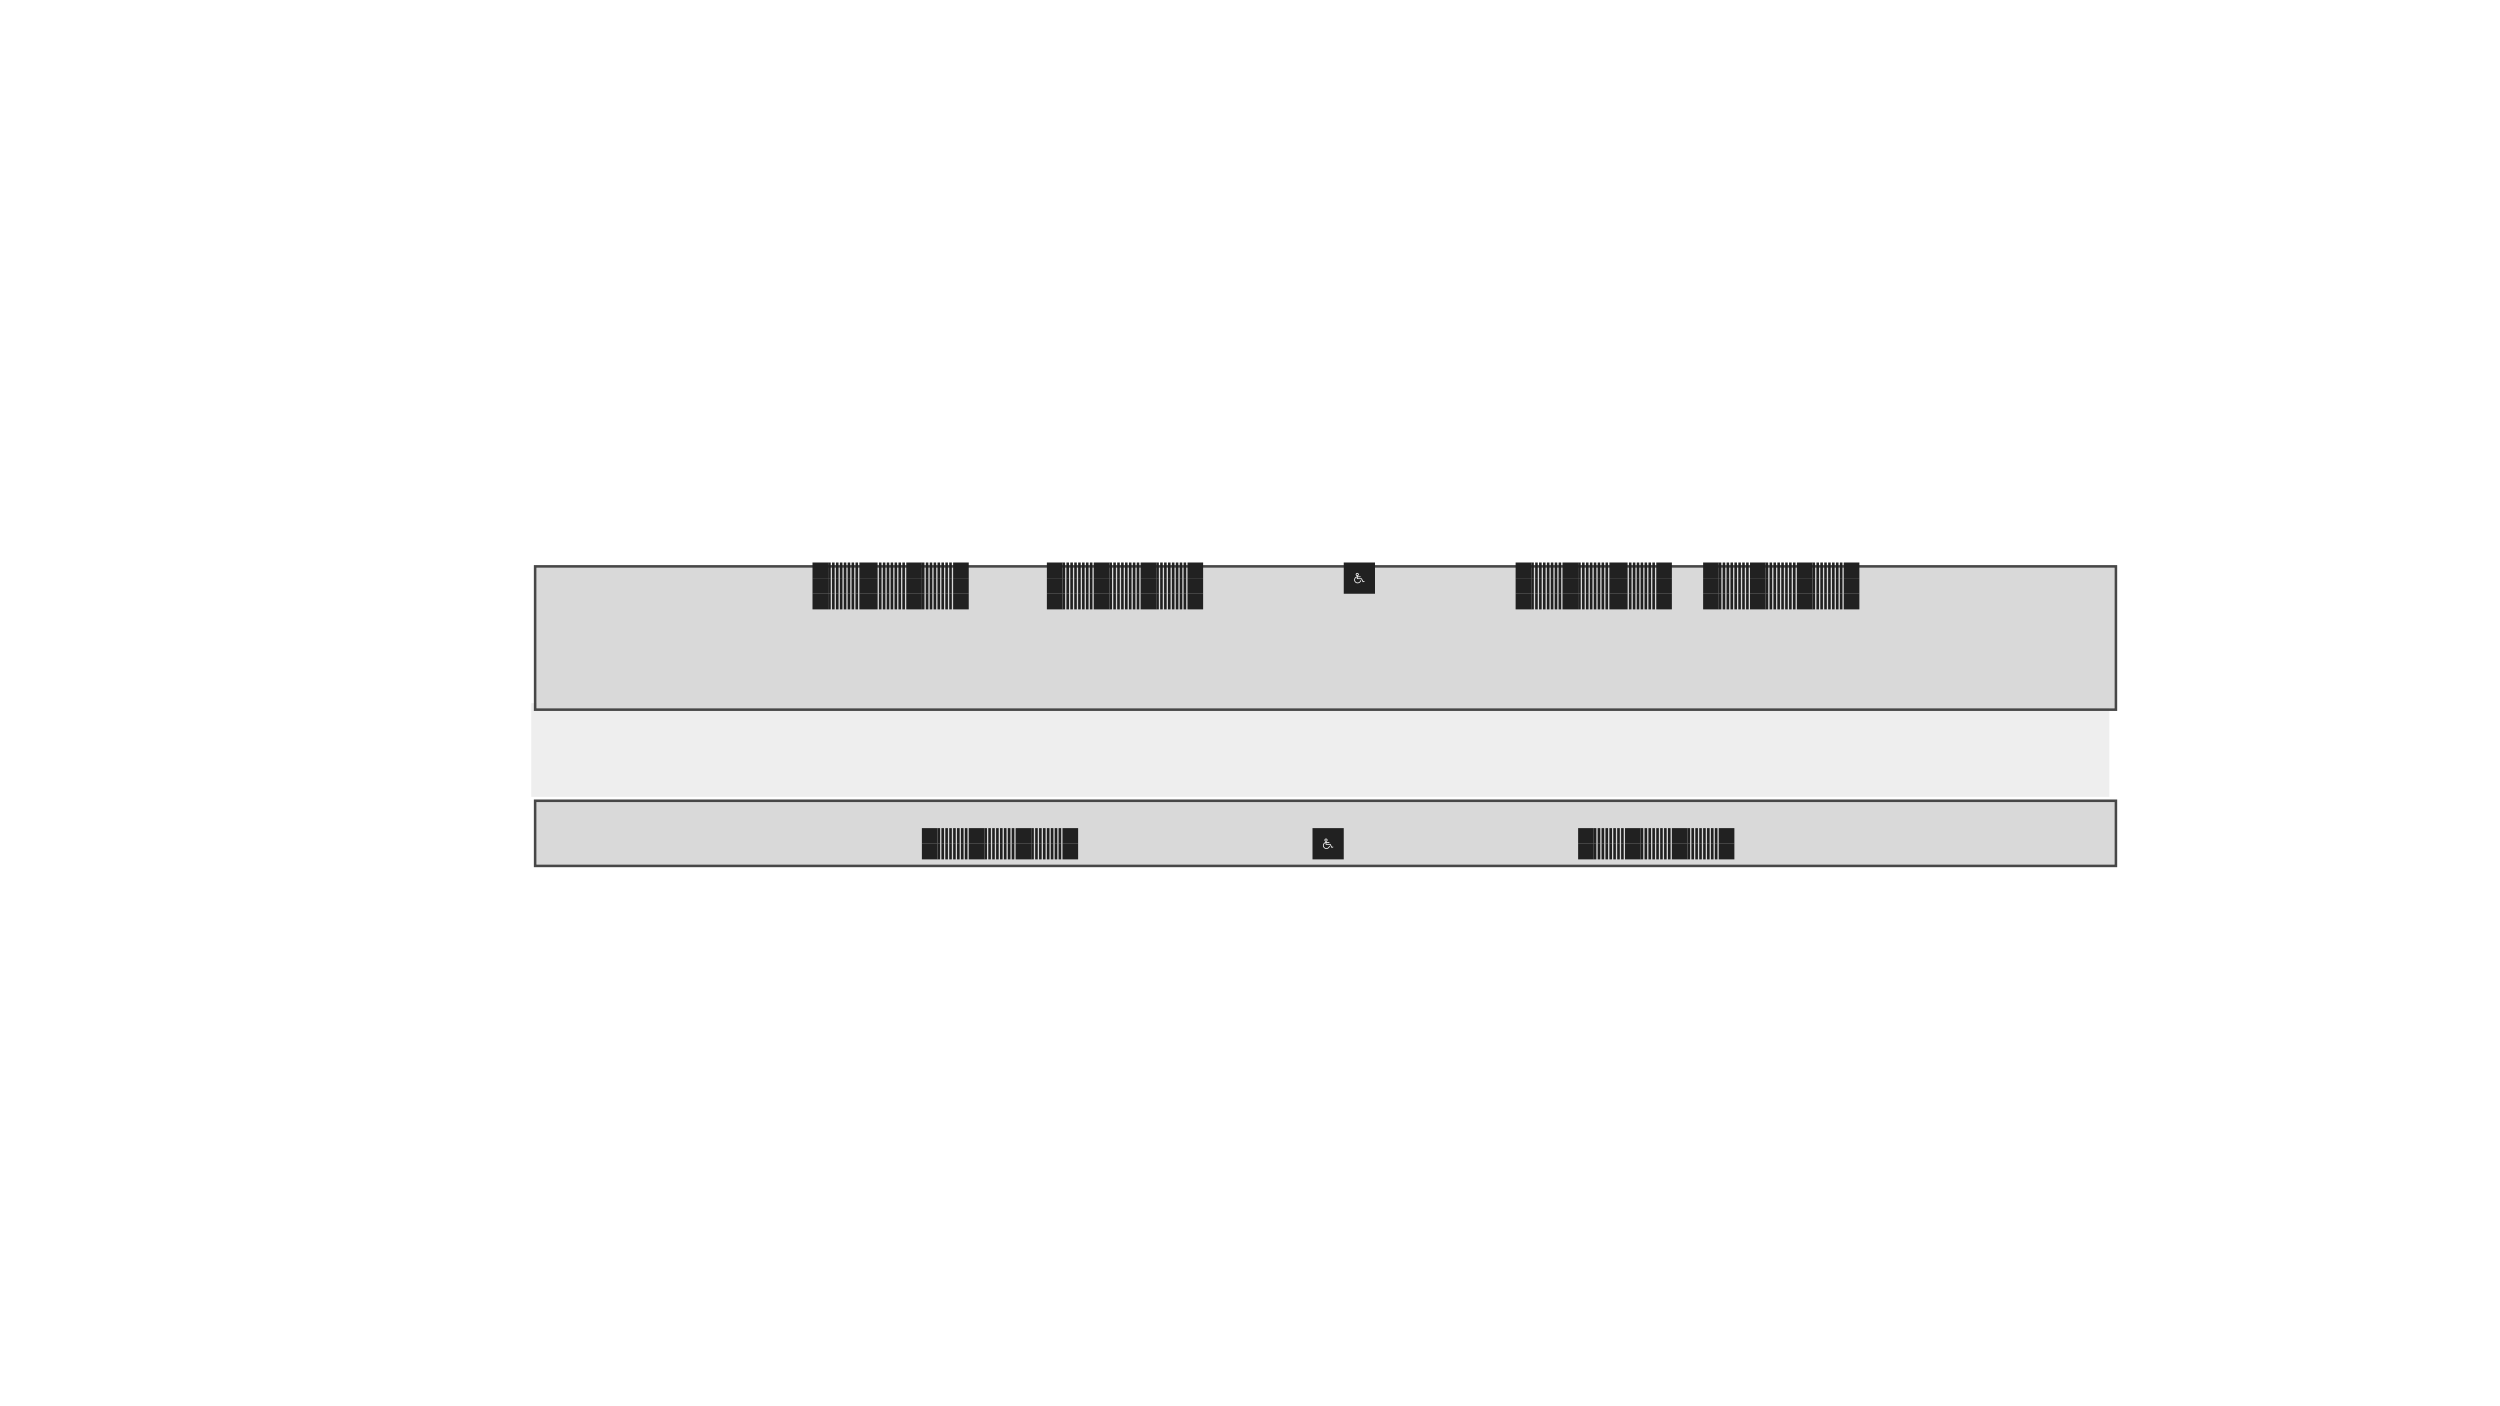 <svg width="3840" height="2160" viewBox="0 0 3840 2160" fill="none" xmlns="http://www.w3.org/2000/svg">
<rect x="816" y="1080" width="2424" height="144" fill="#EEEEEE"/>
<g filter="url(#filter0_d_1119_116248)">
<rect x="816" y="1224" width="2424" height="96" fill="#D9D9D9"/>
<rect x="814" y="1222" width="2428" height="100" stroke="#474747" stroke-width="4"/>
</g>
<g filter="url(#filter1_d_1119_116248)">
<rect x="816" y="864" width="2424" height="216" fill="#D9D9D9"/>
<rect x="814" y="862" width="2428" height="220" stroke="#474747" stroke-width="4"/>
</g>
<rect width="48" height="48" transform="translate(2064 864)" fill="#212121"/>
<path d="M2095.97 892.849C2095.95 892.776 2095.91 892.707 2095.86 892.648C2095.8 892.59 2095.74 892.542 2095.67 892.507C2095.6 892.472 2095.53 892.451 2095.45 892.446C2095.37 892.44 2095.29 892.45 2095.22 892.475L2093.93 892.905L2091.79 888.623C2091.74 888.525 2091.66 888.442 2091.57 888.384C2091.48 888.326 2091.37 888.296 2091.26 888.296H2085.33V886.518H2089.48C2089.64 886.518 2089.79 886.455 2089.9 886.344C2090.01 886.233 2090.07 886.082 2090.07 885.925C2090.07 885.768 2090.01 885.617 2089.9 885.506C2089.79 885.395 2089.64 885.333 2089.48 885.333H2085.33V884.666C2085.89 884.522 2086.38 884.179 2086.7 883.701C2087.02 883.223 2087.16 882.644 2087.09 882.072C2087.02 881.499 2086.74 880.973 2086.31 880.592C2085.87 880.21 2085.32 880 2084.74 880C2084.16 880 2083.6 880.21 2083.17 880.592C2082.74 880.973 2082.46 881.499 2082.39 882.072C2082.31 882.644 2082.45 883.223 2082.78 883.701C2083.1 884.179 2083.59 884.522 2084.15 884.666V885.467C2082.87 885.759 2081.74 886.511 2080.98 887.58C2080.23 888.649 2079.89 889.96 2080.03 891.263C2080.18 892.565 2080.8 893.768 2081.78 894.642C2082.76 895.516 2084.02 895.999 2085.33 896C2087.81 896 2090.05 894.318 2090.65 892C2090.67 891.924 2090.67 891.846 2090.66 891.769C2090.65 891.692 2090.62 891.617 2090.58 891.55C2090.54 891.483 2090.49 891.425 2090.43 891.378C2090.37 891.331 2090.3 891.297 2090.22 891.277C2090.15 891.258 2090.07 891.254 2089.99 891.264C2089.91 891.275 2089.84 891.301 2089.77 891.341C2089.7 891.38 2089.65 891.433 2089.6 891.495C2089.55 891.557 2089.52 891.628 2089.5 891.703C2089.04 893.481 2087.25 894.815 2085.33 894.815C2084.33 894.814 2083.37 894.456 2082.62 893.804C2081.86 893.152 2081.37 892.251 2081.23 891.265C2081.08 890.279 2081.3 889.275 2081.83 888.435C2082.37 887.595 2083.19 886.976 2084.15 886.691V888.888C2084.15 889.046 2084.21 889.196 2084.32 889.307C2084.43 889.419 2084.58 889.481 2084.74 889.481H2090.89L2093.1 893.895C2093.16 894.022 2093.27 894.122 2093.4 894.177C2093.53 894.231 2093.68 894.236 2093.82 894.191L2095.59 893.598C2095.74 893.549 2095.87 893.442 2095.94 893.301C2096.01 893.161 2096.02 892.998 2095.97 892.849ZM2083.55 882.369C2083.55 882.135 2083.62 881.906 2083.75 881.711C2083.88 881.516 2084.07 881.364 2084.28 881.274C2084.5 881.185 2084.74 881.161 2084.97 881.207C2085.2 881.253 2085.41 881.365 2085.58 881.531C2085.74 881.697 2085.86 881.908 2085.9 882.138C2085.95 882.368 2085.92 882.606 2085.83 882.823C2085.74 883.04 2085.59 883.225 2085.4 883.355C2085.2 883.485 2084.97 883.555 2084.74 883.555C2084.42 883.555 2084.12 883.43 2083.9 883.207C2083.68 882.985 2083.55 882.684 2083.55 882.369Z" fill="white"/>
<rect width="48" height="48" transform="translate(2016 1272)" fill="#212121"/>
<path d="M2047.97 1300.85C2047.95 1300.78 2047.91 1300.71 2047.86 1300.65C2047.8 1300.59 2047.74 1300.54 2047.67 1300.51C2047.6 1300.47 2047.53 1300.45 2047.45 1300.45C2047.37 1300.44 2047.29 1300.45 2047.22 1300.47L2045.93 1300.9L2043.79 1296.62C2043.74 1296.52 2043.66 1296.44 2043.57 1296.38C2043.48 1296.33 2043.37 1296.3 2043.26 1296.3H2037.33V1294.52H2041.48C2041.64 1294.52 2041.79 1294.46 2041.9 1294.34C2042.01 1294.23 2042.07 1294.08 2042.07 1293.93C2042.07 1293.77 2042.01 1293.62 2041.9 1293.51C2041.79 1293.39 2041.64 1293.33 2041.48 1293.33H2037.33V1292.67C2037.89 1292.52 2038.38 1292.18 2038.7 1291.7C2039.02 1291.22 2039.16 1290.64 2039.09 1290.07C2039.02 1289.5 2038.74 1288.97 2038.31 1288.59C2037.87 1288.21 2037.32 1288 2036.74 1288C2036.16 1288 2035.6 1288.21 2035.17 1288.59C2034.74 1288.97 2034.46 1289.5 2034.39 1290.07C2034.31 1290.64 2034.45 1291.22 2034.78 1291.7C2035.1 1292.18 2035.59 1292.52 2036.15 1292.67V1293.47C2034.87 1293.76 2033.74 1294.51 2032.98 1295.58C2032.23 1296.65 2031.89 1297.96 2032.03 1299.26C2032.18 1300.57 2032.8 1301.77 2033.78 1302.64C2034.76 1303.52 2036.02 1304 2037.33 1304C2039.81 1304 2042.05 1302.32 2042.65 1300C2042.67 1299.92 2042.67 1299.85 2042.66 1299.77C2042.65 1299.69 2042.62 1299.62 2042.58 1299.55C2042.54 1299.48 2042.49 1299.42 2042.43 1299.38C2042.37 1299.33 2042.3 1299.3 2042.22 1299.28C2042.15 1299.26 2042.07 1299.25 2041.99 1299.26C2041.91 1299.28 2041.84 1299.3 2041.77 1299.34C2041.7 1299.38 2041.65 1299.43 2041.6 1299.49C2041.55 1299.56 2041.52 1299.63 2041.5 1299.7C2041.04 1301.48 2039.25 1302.81 2037.33 1302.81C2036.33 1302.81 2035.37 1302.46 2034.62 1301.8C2033.86 1301.15 2033.37 1300.25 2033.23 1299.27C2033.08 1298.28 2033.3 1297.27 2033.83 1296.43C2034.37 1295.6 2035.19 1294.98 2036.15 1294.69V1296.89C2036.15 1297.05 2036.21 1297.2 2036.32 1297.31C2036.43 1297.42 2036.58 1297.48 2036.74 1297.48H2042.89L2045.1 1301.89C2045.16 1302.02 2045.27 1302.12 2045.4 1302.18C2045.53 1302.23 2045.68 1302.24 2045.82 1302.19L2047.59 1301.6C2047.74 1301.55 2047.87 1301.44 2047.94 1301.3C2048.01 1301.16 2048.02 1301 2047.97 1300.85ZM2035.55 1290.37C2035.55 1290.13 2035.62 1289.91 2035.75 1289.71C2035.88 1289.52 2036.07 1289.36 2036.28 1289.27C2036.5 1289.18 2036.74 1289.16 2036.97 1289.21C2037.2 1289.25 2037.41 1289.37 2037.58 1289.53C2037.74 1289.7 2037.86 1289.91 2037.9 1290.14C2037.95 1290.37 2037.92 1290.61 2037.83 1290.82C2037.74 1291.04 2037.59 1291.22 2037.4 1291.35C2037.2 1291.49 2036.97 1291.55 2036.74 1291.55C2036.42 1291.55 2036.12 1291.43 2035.9 1291.21C2035.68 1290.99 2035.55 1290.68 2035.55 1290.37Z" fill="white"/>
<rect width="24" height="4" transform="matrix(-3.0598e-07 1 1 3.0598e-07 1776 864)" fill="#212121"/>
<rect width="24" height="4" transform="matrix(-3.0598e-07 1 1 3.0598e-07 1782 864)" fill="#212121"/>
<rect width="24" height="4" transform="matrix(-3.0598e-07 1 1 3.0598e-07 1788 864)" fill="#212121"/>
<rect width="24" height="4" transform="matrix(-3.0598e-07 1 1 3.0598e-07 1794 864)" fill="#212121"/>
<rect width="24" height="4" transform="matrix(-3.0598e-07 1 1 3.0598e-07 1800 864)" fill="#212121"/>
<rect width="24" height="4" transform="matrix(-3.0598e-07 1 1 3.0598e-07 1806 864)" fill="#212121"/>
<rect width="24" height="4" transform="matrix(-3.0598e-07 1 1 3.0598e-07 1812 864)" fill="#212121"/>
<rect width="24" height="4" transform="matrix(-3.0598e-07 1 1 3.0598e-07 1818 864)" fill="#212121"/>
<rect x="1824" y="888" width="24" height="24" transform="rotate(-90 1824 888)" fill="#212121"/>
<rect width="24" height="4" transform="matrix(-3.0598e-07 1 1 3.0598e-07 1704 864)" fill="#212121"/>
<rect width="24" height="4" transform="matrix(-3.0598e-07 1 1 3.0598e-07 1710 864)" fill="#212121"/>
<rect width="24" height="4" transform="matrix(-3.0598e-07 1 1 3.0598e-07 1716 864)" fill="#212121"/>
<rect width="24" height="4" transform="matrix(-3.0598e-07 1 1 3.0598e-07 1722 864)" fill="#212121"/>
<rect width="24" height="4" transform="matrix(-3.0598e-07 1 1 3.0598e-07 1728 864)" fill="#212121"/>
<rect width="24" height="4" transform="matrix(-3.0598e-07 1 1 3.0598e-07 1734 864)" fill="#212121"/>
<rect width="24" height="4" transform="matrix(-3.0598e-07 1 1 3.0598e-07 1740 864)" fill="#212121"/>
<rect width="24" height="4" transform="matrix(-3.0598e-07 1 1 3.0598e-07 1746 864)" fill="#212121"/>
<rect x="1752" y="888" width="24" height="24" transform="rotate(-90 1752 888)" fill="#212121"/>
<rect width="24" height="4" transform="matrix(-3.0598e-07 1 1 3.0598e-07 1632 864)" fill="#212121"/>
<rect width="24" height="4" transform="matrix(-3.0598e-07 1 1 3.0598e-07 1638 864)" fill="#212121"/>
<rect width="24" height="4" transform="matrix(-3.0598e-07 1 1 3.0598e-07 1644 864)" fill="#212121"/>
<rect width="24" height="4" transform="matrix(-3.0598e-07 1 1 3.0598e-07 1650 864)" fill="#212121"/>
<rect width="24" height="4" transform="matrix(-3.0598e-07 1 1 3.0598e-07 1656 864)" fill="#212121"/>
<rect width="24" height="4" transform="matrix(-3.0598e-07 1 1 3.0598e-07 1662 864)" fill="#212121"/>
<rect width="24" height="4" transform="matrix(-3.0598e-07 1 1 3.0598e-07 1668 864)" fill="#212121"/>
<rect width="24" height="4" transform="matrix(-3.0598e-07 1 1 3.0598e-07 1674 864)" fill="#212121"/>
<rect x="1680" y="888" width="24" height="24" transform="rotate(-90 1680 888)" fill="#212121"/>
<rect x="1632" y="888" width="24" height="24" transform="rotate(-180 1632 888)" fill="#212121"/>
<rect width="24" height="4" transform="matrix(-3.0598e-07 1 1 3.0598e-07 1416 864)" fill="#212121"/>
<rect width="24" height="4" transform="matrix(-3.0598e-07 1 1 3.0598e-07 1422 864)" fill="#212121"/>
<rect width="24" height="4" transform="matrix(-3.0598e-07 1 1 3.0598e-07 1428 864)" fill="#212121"/>
<rect width="24" height="4" transform="matrix(-3.0598e-07 1 1 3.0598e-07 1434 864)" fill="#212121"/>
<rect width="24" height="4" transform="matrix(-3.0598e-07 1 1 3.0598e-07 1440 864)" fill="#212121"/>
<rect width="24" height="4" transform="matrix(-3.0598e-07 1 1 3.0598e-07 1446 864)" fill="#212121"/>
<rect width="24" height="4" transform="matrix(-3.0598e-07 1 1 3.0598e-07 1452 864)" fill="#212121"/>
<rect width="24" height="4" transform="matrix(-3.0598e-07 1 1 3.0598e-07 1458 864)" fill="#212121"/>
<rect x="1464" y="888" width="24" height="24" transform="rotate(-90 1464 888)" fill="#212121"/>
<rect width="24" height="4" transform="matrix(-3.0598e-07 1 1 3.0598e-07 1344 864)" fill="#212121"/>
<rect width="24" height="4" transform="matrix(-3.0598e-07 1 1 3.0598e-07 1350 864)" fill="#212121"/>
<rect width="24" height="4" transform="matrix(-3.0598e-07 1 1 3.0598e-07 1356 864)" fill="#212121"/>
<rect width="24" height="4" transform="matrix(-3.0598e-07 1 1 3.0598e-07 1362 864)" fill="#212121"/>
<rect width="24" height="4" transform="matrix(-3.0598e-07 1 1 3.0598e-07 1368 864)" fill="#212121"/>
<rect width="24" height="4" transform="matrix(-3.0598e-07 1 1 3.0598e-07 1374 864)" fill="#212121"/>
<rect width="24" height="4" transform="matrix(-3.0598e-07 1 1 3.0598e-07 1380 864)" fill="#212121"/>
<rect width="24" height="4" transform="matrix(-3.0598e-07 1 1 3.0598e-07 1386 864)" fill="#212121"/>
<rect x="1392" y="888" width="24" height="24" transform="rotate(-90 1392 888)" fill="#212121"/>
<rect width="24" height="4" transform="matrix(-3.0598e-07 1 1 3.0598e-07 1272 864)" fill="#212121"/>
<rect width="24" height="4" transform="matrix(-3.0598e-07 1 1 3.0598e-07 1278 864)" fill="#212121"/>
<rect width="24" height="4" transform="matrix(-3.0598e-07 1 1 3.0598e-07 1284 864)" fill="#212121"/>
<rect width="24" height="4" transform="matrix(-3.0598e-07 1 1 3.0598e-07 1290 864)" fill="#212121"/>
<rect width="24" height="4" transform="matrix(-3.0598e-07 1 1 3.0598e-07 1296 864)" fill="#212121"/>
<rect width="24" height="4" transform="matrix(-3.0598e-07 1 1 3.0598e-07 1302 864)" fill="#212121"/>
<rect width="24" height="4" transform="matrix(-3.0598e-07 1 1 3.0598e-07 1308 864)" fill="#212121"/>
<rect width="24" height="4" transform="matrix(-3.0598e-07 1 1 3.0598e-07 1314 864)" fill="#212121"/>
<rect x="1320" y="888" width="24" height="24" transform="rotate(-90 1320 888)" fill="#212121"/>
<rect x="1272" y="888" width="24" height="24" transform="rotate(-180 1272 888)" fill="#212121"/>
<rect width="24" height="4" transform="matrix(-3.0598e-07 1 1 3.0598e-07 2784 864)" fill="#212121"/>
<rect width="24" height="4" transform="matrix(-3.0598e-07 1 1 3.0598e-07 2790 864)" fill="#212121"/>
<rect width="24" height="4" transform="matrix(-3.0598e-07 1 1 3.0598e-07 2796 864)" fill="#212121"/>
<rect width="24" height="4" transform="matrix(-3.0598e-07 1 1 3.0598e-07 2802 864)" fill="#212121"/>
<rect width="24" height="4" transform="matrix(-3.0598e-07 1 1 3.0598e-07 2808 864)" fill="#212121"/>
<rect width="24" height="4" transform="matrix(-3.0598e-07 1 1 3.0598e-07 2814 864)" fill="#212121"/>
<rect width="24" height="4" transform="matrix(-3.0598e-07 1 1 3.0598e-07 2820 864)" fill="#212121"/>
<rect width="24" height="4" transform="matrix(-3.0598e-07 1 1 3.0598e-07 2826 864)" fill="#212121"/>
<rect x="2832" y="888" width="24" height="24" transform="rotate(-90 2832 888)" fill="#212121"/>
<rect width="24" height="4" transform="matrix(-3.0598e-07 1 1 3.0598e-07 2712 864)" fill="#212121"/>
<rect width="24" height="4" transform="matrix(-3.0598e-07 1 1 3.0598e-07 2718 864)" fill="#212121"/>
<rect width="24" height="4" transform="matrix(-3.0598e-07 1 1 3.0598e-07 2724 864)" fill="#212121"/>
<rect width="24" height="4" transform="matrix(-3.0598e-07 1 1 3.0598e-07 2730 864)" fill="#212121"/>
<rect width="24" height="4" transform="matrix(-3.0598e-07 1 1 3.0598e-07 2736 864)" fill="#212121"/>
<rect width="24" height="4" transform="matrix(-3.0598e-07 1 1 3.0598e-07 2742 864)" fill="#212121"/>
<rect width="24" height="4" transform="matrix(-3.0598e-07 1 1 3.0598e-07 2748 864)" fill="#212121"/>
<rect width="24" height="4" transform="matrix(-3.0598e-07 1 1 3.0598e-07 2754 864)" fill="#212121"/>
<rect x="2760" y="888" width="24" height="24" transform="rotate(-90 2760 888)" fill="#212121"/>
<rect width="24" height="4" transform="matrix(-3.0598e-07 1 1 3.0598e-07 2640 864)" fill="#212121"/>
<rect width="24" height="4" transform="matrix(-3.0598e-07 1 1 3.0598e-07 2646 864)" fill="#212121"/>
<rect width="24" height="4" transform="matrix(-3.0598e-07 1 1 3.0598e-07 2652 864)" fill="#212121"/>
<rect width="24" height="4" transform="matrix(-3.0598e-07 1 1 3.0598e-07 2658 864)" fill="#212121"/>
<rect width="24" height="4" transform="matrix(-3.0598e-07 1 1 3.0598e-07 2664 864)" fill="#212121"/>
<rect width="24" height="4" transform="matrix(-3.0598e-07 1 1 3.0598e-07 2670 864)" fill="#212121"/>
<rect width="24" height="4" transform="matrix(-3.0598e-07 1 1 3.0598e-07 2676 864)" fill="#212121"/>
<rect width="24" height="4" transform="matrix(-3.0598e-07 1 1 3.0598e-07 2682 864)" fill="#212121"/>
<rect x="2688" y="888" width="24" height="24" transform="rotate(-90 2688 888)" fill="#212121"/>
<rect x="2640" y="888" width="24" height="24" transform="rotate(-180 2640 888)" fill="#212121"/>
<rect width="24" height="4" transform="matrix(-3.0598e-07 1 1 3.0598e-07 2496 864)" fill="#212121"/>
<rect width="24" height="4" transform="matrix(-3.0598e-07 1 1 3.0598e-07 2502 864)" fill="#212121"/>
<rect width="24" height="4" transform="matrix(-3.0598e-07 1 1 3.0598e-07 2508 864)" fill="#212121"/>
<rect width="24" height="4" transform="matrix(-3.0598e-07 1 1 3.0598e-07 2514 864)" fill="#212121"/>
<rect width="24" height="4" transform="matrix(-3.0598e-07 1 1 3.0598e-07 2520 864)" fill="#212121"/>
<rect width="24" height="4" transform="matrix(-3.0598e-07 1 1 3.0598e-07 2526 864)" fill="#212121"/>
<rect width="24" height="4" transform="matrix(-3.0598e-07 1 1 3.0598e-07 2532 864)" fill="#212121"/>
<rect width="24" height="4" transform="matrix(-3.0598e-07 1 1 3.0598e-07 2538 864)" fill="#212121"/>
<rect x="2544" y="888" width="24" height="24" transform="rotate(-90 2544 888)" fill="#212121"/>
<rect width="24" height="4" transform="matrix(-3.0598e-07 1 1 3.0598e-07 2424 864)" fill="#212121"/>
<rect width="24" height="4" transform="matrix(-3.0598e-07 1 1 3.0598e-07 2430 864)" fill="#212121"/>
<rect width="24" height="4" transform="matrix(-3.0598e-07 1 1 3.0598e-07 2436 864)" fill="#212121"/>
<rect width="24" height="4" transform="matrix(-3.0598e-07 1 1 3.0598e-07 2442 864)" fill="#212121"/>
<rect width="24" height="4" transform="matrix(-3.0598e-07 1 1 3.0598e-07 2448 864)" fill="#212121"/>
<rect width="24" height="4" transform="matrix(-3.0598e-07 1 1 3.0598e-07 2454 864)" fill="#212121"/>
<rect width="24" height="4" transform="matrix(-3.0598e-07 1 1 3.0598e-07 2460 864)" fill="#212121"/>
<rect width="24" height="4" transform="matrix(-3.0598e-07 1 1 3.0598e-07 2466 864)" fill="#212121"/>
<rect x="2472" y="888" width="24" height="24" transform="rotate(-90 2472 888)" fill="#212121"/>
<rect width="24" height="4" transform="matrix(-3.0598e-07 1 1 3.0598e-07 2352 864)" fill="#212121"/>
<rect width="24" height="4" transform="matrix(-3.0598e-07 1 1 3.0598e-07 2358 864)" fill="#212121"/>
<rect width="24" height="4" transform="matrix(-3.0598e-07 1 1 3.0598e-07 2364 864)" fill="#212121"/>
<rect width="24" height="4" transform="matrix(-3.0598e-07 1 1 3.0598e-07 2370 864)" fill="#212121"/>
<rect width="24" height="4" transform="matrix(-3.0598e-07 1 1 3.0598e-07 2376 864)" fill="#212121"/>
<rect width="24" height="4" transform="matrix(-3.0598e-07 1 1 3.0598e-07 2382 864)" fill="#212121"/>
<rect width="24" height="4" transform="matrix(-3.0598e-07 1 1 3.0598e-07 2388 864)" fill="#212121"/>
<rect width="24" height="4" transform="matrix(-3.0598e-07 1 1 3.0598e-07 2394 864)" fill="#212121"/>
<rect x="2400" y="888" width="24" height="24" transform="rotate(-90 2400 888)" fill="#212121"/>
<rect x="2352" y="888" width="24" height="24" transform="rotate(-180 2352 888)" fill="#212121"/>
<rect width="24" height="4" transform="matrix(-3.0598e-07 1 1 3.0598e-07 1776 888)" fill="#212121"/>
<rect width="24" height="4" transform="matrix(-3.0598e-07 1 1 3.0598e-07 1782 888)" fill="#212121"/>
<rect width="24" height="4" transform="matrix(-3.0598e-07 1 1 3.0598e-07 1788 888)" fill="#212121"/>
<rect width="24" height="4" transform="matrix(-3.0598e-07 1 1 3.0598e-07 1794 888)" fill="#212121"/>
<rect width="24" height="4" transform="matrix(-3.0598e-07 1 1 3.0598e-07 1800 888)" fill="#212121"/>
<rect width="24" height="4" transform="matrix(-3.0598e-07 1 1 3.0598e-07 1806 888)" fill="#212121"/>
<rect width="24" height="4" transform="matrix(-3.0598e-07 1 1 3.0598e-07 1812 888)" fill="#212121"/>
<rect width="24" height="4" transform="matrix(-3.0598e-07 1 1 3.0598e-07 1818 888)" fill="#212121"/>
<rect x="1824" y="912" width="24" height="24" transform="rotate(-90 1824 912)" fill="#212121"/>
<rect width="24" height="4" transform="matrix(-3.0598e-07 1 1 3.0598e-07 1704 888)" fill="#212121"/>
<rect width="24" height="4" transform="matrix(-3.0598e-07 1 1 3.0598e-07 1710 888)" fill="#212121"/>
<rect width="24" height="4" transform="matrix(-3.0598e-07 1 1 3.0598e-07 1716 888)" fill="#212121"/>
<rect width="24" height="4" transform="matrix(-3.0598e-07 1 1 3.0598e-07 1722 888)" fill="#212121"/>
<rect width="24" height="4" transform="matrix(-3.0598e-07 1 1 3.0598e-07 1728 888)" fill="#212121"/>
<rect width="24" height="4" transform="matrix(-3.0598e-07 1 1 3.0598e-07 1734 888)" fill="#212121"/>
<rect width="24" height="4" transform="matrix(-3.0598e-07 1 1 3.0598e-07 1740 888)" fill="#212121"/>
<rect width="24" height="4" transform="matrix(-3.0598e-07 1 1 3.0598e-07 1746 888)" fill="#212121"/>
<rect x="1752" y="912" width="24" height="24" transform="rotate(-90 1752 912)" fill="#212121"/>
<rect width="24" height="4" transform="matrix(-3.0598e-07 1 1 3.0598e-07 1632 888)" fill="#212121"/>
<rect width="24" height="4" transform="matrix(-3.0598e-07 1 1 3.0598e-07 1638 888)" fill="#212121"/>
<rect width="24" height="4" transform="matrix(-3.0598e-07 1 1 3.0598e-07 1644 888)" fill="#212121"/>
<rect width="24" height="4" transform="matrix(-3.0598e-07 1 1 3.0598e-07 1650 888)" fill="#212121"/>
<rect width="24" height="4" transform="matrix(-3.0598e-07 1 1 3.0598e-07 1656 888)" fill="#212121"/>
<rect width="24" height="4" transform="matrix(-3.0598e-07 1 1 3.0598e-07 1662 888)" fill="#212121"/>
<rect width="24" height="4" transform="matrix(-3.0598e-07 1 1 3.0598e-07 1668 888)" fill="#212121"/>
<rect width="24" height="4" transform="matrix(-3.0598e-07 1 1 3.0598e-07 1674 888)" fill="#212121"/>
<rect x="1680" y="912" width="24" height="24" transform="rotate(-90 1680 912)" fill="#212121"/>
<rect x="1632" y="912" width="24" height="24" transform="rotate(-180 1632 912)" fill="#212121"/>
<rect width="24" height="4" transform="matrix(-3.0598e-07 1 1 3.0598e-07 1416 888)" fill="#212121"/>
<rect width="24" height="4" transform="matrix(-3.0598e-07 1 1 3.0598e-07 1422 888)" fill="#212121"/>
<rect width="24" height="4" transform="matrix(-3.0598e-07 1 1 3.0598e-07 1428 888)" fill="#212121"/>
<rect width="24" height="4" transform="matrix(-3.0598e-07 1 1 3.0598e-07 1434 888)" fill="#212121"/>
<rect width="24" height="4" transform="matrix(-3.0598e-07 1 1 3.0598e-07 1440 888)" fill="#212121"/>
<rect width="24" height="4" transform="matrix(-3.0598e-07 1 1 3.0598e-07 1446 888)" fill="#212121"/>
<rect width="24" height="4" transform="matrix(-3.0598e-07 1 1 3.0598e-07 1452 888)" fill="#212121"/>
<rect width="24" height="4" transform="matrix(-3.0598e-07 1 1 3.0598e-07 1458 888)" fill="#212121"/>
<rect x="1464" y="912" width="24" height="24" transform="rotate(-90 1464 912)" fill="#212121"/>
<rect width="24" height="4" transform="matrix(-3.0598e-07 1 1 3.0598e-07 1344 888)" fill="#212121"/>
<rect width="24" height="4" transform="matrix(-3.0598e-07 1 1 3.0598e-07 1350 888)" fill="#212121"/>
<rect width="24" height="4" transform="matrix(-3.0598e-07 1 1 3.0598e-07 1356 888)" fill="#212121"/>
<rect width="24" height="4" transform="matrix(-3.0598e-07 1 1 3.0598e-07 1362 888)" fill="#212121"/>
<rect width="24" height="4" transform="matrix(-3.0598e-07 1 1 3.0598e-07 1368 888)" fill="#212121"/>
<rect width="24" height="4" transform="matrix(-3.0598e-07 1 1 3.0598e-07 1374 888)" fill="#212121"/>
<rect width="24" height="4" transform="matrix(-3.0598e-07 1 1 3.0598e-07 1380 888)" fill="#212121"/>
<rect width="24" height="4" transform="matrix(-3.0598e-07 1 1 3.0598e-07 1386 888)" fill="#212121"/>
<rect x="1392" y="912" width="24" height="24" transform="rotate(-90 1392 912)" fill="#212121"/>
<rect width="24" height="4" transform="matrix(-3.0598e-07 1 1 3.0598e-07 1272 888)" fill="#212121"/>
<rect width="24" height="4" transform="matrix(-3.0598e-07 1 1 3.0598e-07 1278 888)" fill="#212121"/>
<rect width="24" height="4" transform="matrix(-3.0598e-07 1 1 3.0598e-07 1284 888)" fill="#212121"/>
<rect width="24" height="4" transform="matrix(-3.0598e-07 1 1 3.0598e-07 1290 888)" fill="#212121"/>
<rect width="24" height="4" transform="matrix(-3.0598e-07 1 1 3.0598e-07 1296 888)" fill="#212121"/>
<rect width="24" height="4" transform="matrix(-3.0598e-07 1 1 3.0598e-07 1302 888)" fill="#212121"/>
<rect width="24" height="4" transform="matrix(-3.0598e-07 1 1 3.0598e-07 1308 888)" fill="#212121"/>
<rect width="24" height="4" transform="matrix(-3.0598e-07 1 1 3.0598e-07 1314 888)" fill="#212121"/>
<rect x="1320" y="912" width="24" height="24" transform="rotate(-90 1320 912)" fill="#212121"/>
<rect x="1272" y="912" width="24" height="24" transform="rotate(-180 1272 912)" fill="#212121"/>
<rect width="24" height="4" transform="matrix(-3.0598e-07 1 1 3.0598e-07 2784 888)" fill="#212121"/>
<rect width="24" height="4" transform="matrix(-3.0598e-07 1 1 3.0598e-07 2790 888)" fill="#212121"/>
<rect width="24" height="4" transform="matrix(-3.0598e-07 1 1 3.0598e-07 2796 888)" fill="#212121"/>
<rect width="24" height="4" transform="matrix(-3.0598e-07 1 1 3.0598e-07 2802 888)" fill="#212121"/>
<rect width="24" height="4" transform="matrix(-3.0598e-07 1 1 3.0598e-07 2808 888)" fill="#212121"/>
<rect width="24" height="4" transform="matrix(-3.0598e-07 1 1 3.0598e-07 2814 888)" fill="#212121"/>
<rect width="24" height="4" transform="matrix(-3.0598e-07 1 1 3.0598e-07 2820 888)" fill="#212121"/>
<rect width="24" height="4" transform="matrix(-3.0598e-07 1 1 3.0598e-07 2826 888)" fill="#212121"/>
<rect x="2832" y="912" width="24" height="24" transform="rotate(-90 2832 912)" fill="#212121"/>
<rect width="24" height="4" transform="matrix(-3.0598e-07 1 1 3.0598e-07 2712 888)" fill="#212121"/>
<rect width="24" height="4" transform="matrix(-3.0598e-07 1 1 3.0598e-07 2718 888)" fill="#212121"/>
<rect width="24" height="4" transform="matrix(-3.0598e-07 1 1 3.0598e-07 2724 888)" fill="#212121"/>
<rect width="24" height="4" transform="matrix(-3.0598e-07 1 1 3.0598e-07 2730 888)" fill="#212121"/>
<rect width="24" height="4" transform="matrix(-3.0598e-07 1 1 3.0598e-07 2736 888)" fill="#212121"/>
<rect width="24" height="4" transform="matrix(-3.0598e-07 1 1 3.0598e-07 2742 888)" fill="#212121"/>
<rect width="24" height="4" transform="matrix(-3.0598e-07 1 1 3.0598e-07 2748 888)" fill="#212121"/>
<rect width="24" height="4" transform="matrix(-3.0598e-07 1 1 3.0598e-07 2754 888)" fill="#212121"/>
<rect x="2760" y="912" width="24" height="24" transform="rotate(-90 2760 912)" fill="#212121"/>
<rect width="24" height="4" transform="matrix(-3.0598e-07 1 1 3.0598e-07 2640 888)" fill="#212121"/>
<rect width="24" height="4" transform="matrix(-3.0598e-07 1 1 3.0598e-07 2646 888)" fill="#212121"/>
<rect width="24" height="4" transform="matrix(-3.0598e-07 1 1 3.0598e-07 2652 888)" fill="#212121"/>
<rect width="24" height="4" transform="matrix(-3.0598e-07 1 1 3.0598e-07 2658 888)" fill="#212121"/>
<rect width="24" height="4" transform="matrix(-3.0598e-07 1 1 3.0598e-07 2664 888)" fill="#212121"/>
<rect width="24" height="4" transform="matrix(-3.0598e-07 1 1 3.0598e-07 2670 888)" fill="#212121"/>
<rect width="24" height="4" transform="matrix(-3.0598e-07 1 1 3.0598e-07 2676 888)" fill="#212121"/>
<rect width="24" height="4" transform="matrix(-3.0598e-07 1 1 3.0598e-07 2682 888)" fill="#212121"/>
<rect x="2688" y="912" width="24" height="24" transform="rotate(-90 2688 912)" fill="#212121"/>
<rect x="2640" y="912" width="24" height="24" transform="rotate(-180 2640 912)" fill="#212121"/>
<rect width="24" height="4" transform="matrix(-3.0598e-07 1 1 3.0598e-07 2496 888)" fill="#212121"/>
<rect width="24" height="4" transform="matrix(-3.0598e-07 1 1 3.0598e-07 2502 888)" fill="#212121"/>
<rect width="24" height="4" transform="matrix(-3.0598e-07 1 1 3.0598e-07 2508 888)" fill="#212121"/>
<rect width="24" height="4" transform="matrix(-3.0598e-07 1 1 3.0598e-07 2514 888)" fill="#212121"/>
<rect width="24" height="4" transform="matrix(-3.0598e-07 1 1 3.0598e-07 2520 888)" fill="#212121"/>
<rect width="24" height="4" transform="matrix(-3.0598e-07 1 1 3.0598e-07 2526 888)" fill="#212121"/>
<rect width="24" height="4" transform="matrix(-3.0598e-07 1 1 3.0598e-07 2532 888)" fill="#212121"/>
<rect width="24" height="4" transform="matrix(-3.0598e-07 1 1 3.0598e-07 2538 888)" fill="#212121"/>
<rect x="2544" y="912" width="24" height="24" transform="rotate(-90 2544 912)" fill="#212121"/>
<rect width="24" height="4" transform="matrix(-3.0598e-07 1 1 3.0598e-07 2424 888)" fill="#212121"/>
<rect width="24" height="4" transform="matrix(-3.0598e-07 1 1 3.0598e-07 2430 888)" fill="#212121"/>
<rect width="24" height="4" transform="matrix(-3.0598e-07 1 1 3.0598e-07 2436 888)" fill="#212121"/>
<rect width="24" height="4" transform="matrix(-3.0598e-07 1 1 3.0598e-07 2442 888)" fill="#212121"/>
<rect width="24" height="4" transform="matrix(-3.0598e-07 1 1 3.0598e-07 2448 888)" fill="#212121"/>
<rect width="24" height="4" transform="matrix(-3.0598e-07 1 1 3.0598e-07 2454 888)" fill="#212121"/>
<rect width="24" height="4" transform="matrix(-3.0598e-07 1 1 3.0598e-07 2460 888)" fill="#212121"/>
<rect width="24" height="4" transform="matrix(-3.0598e-07 1 1 3.0598e-07 2466 888)" fill="#212121"/>
<rect x="2472" y="912" width="24" height="24" transform="rotate(-90 2472 912)" fill="#212121"/>
<rect width="24" height="4" transform="matrix(-3.0598e-07 1 1 3.0598e-07 2352 888)" fill="#212121"/>
<rect width="24" height="4" transform="matrix(-3.0598e-07 1 1 3.0598e-07 2358 888)" fill="#212121"/>
<rect width="24" height="4" transform="matrix(-3.0598e-07 1 1 3.0598e-07 2364 888)" fill="#212121"/>
<rect width="24" height="4" transform="matrix(-3.0598e-07 1 1 3.0598e-07 2370 888)" fill="#212121"/>
<rect width="24" height="4" transform="matrix(-3.0598e-07 1 1 3.0598e-07 2376 888)" fill="#212121"/>
<rect width="24" height="4" transform="matrix(-3.0598e-07 1 1 3.0598e-07 2382 888)" fill="#212121"/>
<rect width="24" height="4" transform="matrix(-3.0598e-07 1 1 3.0598e-07 2388 888)" fill="#212121"/>
<rect width="24" height="4" transform="matrix(-3.0598e-07 1 1 3.0598e-07 2394 888)" fill="#212121"/>
<rect x="2400" y="912" width="24" height="24" transform="rotate(-90 2400 912)" fill="#212121"/>
<rect x="2352" y="912" width="24" height="24" transform="rotate(-180 2352 912)" fill="#212121"/>
<rect width="24" height="4" transform="matrix(-3.0598e-07 1 1 3.0598e-07 2592 1272)" fill="#212121"/>
<rect width="24" height="4" transform="matrix(-3.0598e-07 1 1 3.0598e-07 2598 1272)" fill="#212121"/>
<rect width="24" height="4" transform="matrix(-3.0598e-07 1 1 3.0598e-07 2604 1272)" fill="#212121"/>
<rect width="24" height="4" transform="matrix(-3.0598e-07 1 1 3.0598e-07 2610 1272)" fill="#212121"/>
<rect width="24" height="4" transform="matrix(-3.0598e-07 1 1 3.0598e-07 2616 1272)" fill="#212121"/>
<rect width="24" height="4" transform="matrix(-3.0598e-07 1 1 3.0598e-07 2622 1272)" fill="#212121"/>
<rect width="24" height="4" transform="matrix(-3.0598e-07 1 1 3.0598e-07 2628 1272)" fill="#212121"/>
<rect width="24" height="4" transform="matrix(-3.0598e-07 1 1 3.0598e-07 2634 1272)" fill="#212121"/>
<rect x="2640" y="1296" width="24" height="24" transform="rotate(-90 2640 1296)" fill="#212121"/>
<rect width="24" height="4" transform="matrix(-3.0598e-07 1 1 3.0598e-07 2520 1272)" fill="#212121"/>
<rect width="24" height="4" transform="matrix(-3.0598e-07 1 1 3.0598e-07 2526 1272)" fill="#212121"/>
<rect width="24" height="4" transform="matrix(-3.0598e-07 1 1 3.0598e-07 2532 1272)" fill="#212121"/>
<rect width="24" height="4" transform="matrix(-3.0598e-07 1 1 3.0598e-07 2538 1272)" fill="#212121"/>
<rect width="24" height="4" transform="matrix(-3.0598e-07 1 1 3.0598e-07 2544 1272)" fill="#212121"/>
<rect width="24" height="4" transform="matrix(-3.0598e-07 1 1 3.0598e-07 2550 1272)" fill="#212121"/>
<rect width="24" height="4" transform="matrix(-3.0598e-07 1 1 3.0598e-07 2556 1272)" fill="#212121"/>
<rect width="24" height="4" transform="matrix(-3.0598e-07 1 1 3.0598e-07 2562 1272)" fill="#212121"/>
<rect x="2568" y="1296" width="24" height="24" transform="rotate(-90 2568 1296)" fill="#212121"/>
<rect width="24" height="4" transform="matrix(-3.0598e-07 1 1 3.0598e-07 2448 1272)" fill="#212121"/>
<rect width="24" height="4" transform="matrix(-3.0598e-07 1 1 3.0598e-07 2454 1272)" fill="#212121"/>
<rect width="24" height="4" transform="matrix(-3.0598e-07 1 1 3.0598e-07 2460 1272)" fill="#212121"/>
<rect width="24" height="4" transform="matrix(-3.0598e-07 1 1 3.0598e-07 2466 1272)" fill="#212121"/>
<rect width="24" height="4" transform="matrix(-3.0598e-07 1 1 3.0598e-07 2472 1272)" fill="#212121"/>
<rect width="24" height="4" transform="matrix(-3.0598e-07 1 1 3.0598e-07 2478 1272)" fill="#212121"/>
<rect width="24" height="4" transform="matrix(-3.0598e-07 1 1 3.0598e-07 2484 1272)" fill="#212121"/>
<rect width="24" height="4" transform="matrix(-3.0598e-07 1 1 3.0598e-07 2490 1272)" fill="#212121"/>
<rect x="2496" y="1296" width="24" height="24" transform="rotate(-90 2496 1296)" fill="#212121"/>
<rect x="2448" y="1296" width="24" height="24" transform="rotate(-180 2448 1296)" fill="#212121"/>
<rect width="24" height="4" transform="matrix(-3.0598e-07 1 1 3.0598e-07 1584 1272)" fill="#212121"/>
<rect width="24" height="4" transform="matrix(-3.0598e-07 1 1 3.0598e-07 1590 1272)" fill="#212121"/>
<rect width="24" height="4" transform="matrix(-3.0598e-07 1 1 3.0598e-07 1596 1272)" fill="#212121"/>
<rect width="24" height="4" transform="matrix(-3.0598e-07 1 1 3.0598e-07 1602 1272)" fill="#212121"/>
<rect width="24" height="4" transform="matrix(-3.0598e-07 1 1 3.0598e-07 1608 1272)" fill="#212121"/>
<rect width="24" height="4" transform="matrix(-3.0598e-07 1 1 3.0598e-07 1614 1272)" fill="#212121"/>
<rect width="24" height="4" transform="matrix(-3.0598e-07 1 1 3.0598e-07 1620 1272)" fill="#212121"/>
<rect width="24" height="4" transform="matrix(-3.0598e-07 1 1 3.0598e-07 1626 1272)" fill="#212121"/>
<rect x="1632" y="1296" width="24" height="24" transform="rotate(-90 1632 1296)" fill="#212121"/>
<rect width="24" height="4" transform="matrix(-3.0598e-07 1 1 3.0598e-07 1512 1272)" fill="#212121"/>
<rect width="24" height="4" transform="matrix(-3.0598e-07 1 1 3.0598e-07 1518 1272)" fill="#212121"/>
<rect width="24" height="4" transform="matrix(-3.0598e-07 1 1 3.0598e-07 1524 1272)" fill="#212121"/>
<rect width="24" height="4" transform="matrix(-3.0598e-07 1 1 3.0598e-07 1530 1272)" fill="#212121"/>
<rect width="24" height="4" transform="matrix(-3.0598e-07 1 1 3.0598e-07 1536 1272)" fill="#212121"/>
<rect width="24" height="4" transform="matrix(-3.0598e-07 1 1 3.0598e-07 1542 1272)" fill="#212121"/>
<rect width="24" height="4" transform="matrix(-3.0598e-07 1 1 3.0598e-07 1548 1272)" fill="#212121"/>
<rect width="24" height="4" transform="matrix(-3.0598e-07 1 1 3.0598e-07 1554 1272)" fill="#212121"/>
<rect x="1560" y="1296" width="24" height="24" transform="rotate(-90 1560 1296)" fill="#212121"/>
<rect width="24" height="4" transform="matrix(-3.0598e-07 1 1 3.0598e-07 1440 1272)" fill="#212121"/>
<rect width="24" height="4" transform="matrix(-3.0598e-07 1 1 3.0598e-07 1446 1272)" fill="#212121"/>
<rect width="24" height="4" transform="matrix(-3.0598e-07 1 1 3.0598e-07 1452 1272)" fill="#212121"/>
<rect width="24" height="4" transform="matrix(-3.0598e-07 1 1 3.0598e-07 1458 1272)" fill="#212121"/>
<rect width="24" height="4" transform="matrix(-3.0598e-07 1 1 3.0598e-07 1464 1272)" fill="#212121"/>
<rect width="24" height="4" transform="matrix(-3.0598e-07 1 1 3.0598e-07 1470 1272)" fill="#212121"/>
<rect width="24" height="4" transform="matrix(-3.0598e-07 1 1 3.0598e-07 1476 1272)" fill="#212121"/>
<rect width="24" height="4" transform="matrix(-3.0598e-07 1 1 3.0598e-07 1482 1272)" fill="#212121"/>
<rect x="1488" y="1296" width="24" height="24" transform="rotate(-90 1488 1296)" fill="#212121"/>
<rect x="1440" y="1296" width="24" height="24" transform="rotate(-180 1440 1296)" fill="#212121"/>
<rect width="24" height="4" transform="matrix(-3.0598e-07 1 1 3.0598e-07 1776 912)" fill="#212121"/>
<rect width="24" height="4" transform="matrix(-3.0598e-07 1 1 3.0598e-07 1782 912)" fill="#212121"/>
<rect width="24" height="4" transform="matrix(-3.0598e-07 1 1 3.0598e-07 1788 912)" fill="#212121"/>
<rect width="24" height="4" transform="matrix(-3.0598e-07 1 1 3.0598e-07 1794 912)" fill="#212121"/>
<rect width="24" height="4" transform="matrix(-3.0598e-07 1 1 3.0598e-07 1800 912)" fill="#212121"/>
<rect width="24" height="4" transform="matrix(-3.0598e-07 1 1 3.0598e-07 1806 912)" fill="#212121"/>
<rect width="24" height="4" transform="matrix(-3.0598e-07 1 1 3.0598e-07 1812 912)" fill="#212121"/>
<rect width="24" height="4" transform="matrix(-3.0598e-07 1 1 3.0598e-07 1818 912)" fill="#212121"/>
<rect x="1824" y="936" width="24" height="24" transform="rotate(-90 1824 936)" fill="#212121"/>
<rect width="24" height="4" transform="matrix(-3.0598e-07 1 1 3.0598e-07 1704 912)" fill="#212121"/>
<rect width="24" height="4" transform="matrix(-3.0598e-07 1 1 3.0598e-07 1710 912)" fill="#212121"/>
<rect width="24" height="4" transform="matrix(-3.0598e-07 1 1 3.0598e-07 1716 912)" fill="#212121"/>
<rect width="24" height="4" transform="matrix(-3.0598e-07 1 1 3.0598e-07 1722 912)" fill="#212121"/>
<rect width="24" height="4" transform="matrix(-3.0598e-07 1 1 3.0598e-07 1728 912)" fill="#212121"/>
<rect width="24" height="4" transform="matrix(-3.0598e-07 1 1 3.0598e-07 1734 912)" fill="#212121"/>
<rect width="24" height="4" transform="matrix(-3.0598e-07 1 1 3.0598e-07 1740 912)" fill="#212121"/>
<rect width="24" height="4" transform="matrix(-3.0598e-07 1 1 3.0598e-07 1746 912)" fill="#212121"/>
<rect x="1752" y="936" width="24" height="24" transform="rotate(-90 1752 936)" fill="#212121"/>
<rect width="24" height="4" transform="matrix(-3.0598e-07 1 1 3.0598e-07 1632 912)" fill="#212121"/>
<rect width="24" height="4" transform="matrix(-3.0598e-07 1 1 3.0598e-07 1638 912)" fill="#212121"/>
<rect width="24" height="4" transform="matrix(-3.0598e-07 1 1 3.0598e-07 1644 912)" fill="#212121"/>
<rect width="24" height="4" transform="matrix(-3.0598e-07 1 1 3.0598e-07 1650 912)" fill="#212121"/>
<rect width="24" height="4" transform="matrix(-3.0598e-07 1 1 3.0598e-07 1656 912)" fill="#212121"/>
<rect width="24" height="4" transform="matrix(-3.0598e-07 1 1 3.0598e-07 1662 912)" fill="#212121"/>
<rect width="24" height="4" transform="matrix(-3.0598e-07 1 1 3.0598e-07 1668 912)" fill="#212121"/>
<rect width="24" height="4" transform="matrix(-3.0598e-07 1 1 3.0598e-07 1674 912)" fill="#212121"/>
<rect x="1680" y="936" width="24" height="24" transform="rotate(-90 1680 936)" fill="#212121"/>
<rect x="1632" y="936" width="24" height="24" transform="rotate(-180 1632 936)" fill="#212121"/>
<rect width="24" height="4" transform="matrix(-3.0598e-07 1 1 3.0598e-07 1416 912)" fill="#212121"/>
<rect width="24" height="4" transform="matrix(-3.0598e-07 1 1 3.0598e-07 1422 912)" fill="#212121"/>
<rect width="24" height="4" transform="matrix(-3.0598e-07 1 1 3.0598e-07 1428 912)" fill="#212121"/>
<rect width="24" height="4" transform="matrix(-3.0598e-07 1 1 3.0598e-07 1434 912)" fill="#212121"/>
<rect width="24" height="4" transform="matrix(-3.0598e-07 1 1 3.0598e-07 1440 912)" fill="#212121"/>
<rect width="24" height="4" transform="matrix(-3.0598e-07 1 1 3.0598e-07 1446 912)" fill="#212121"/>
<rect width="24" height="4" transform="matrix(-3.0598e-07 1 1 3.0598e-07 1452 912)" fill="#212121"/>
<rect width="24" height="4" transform="matrix(-3.0598e-07 1 1 3.0598e-07 1458 912)" fill="#212121"/>
<rect x="1464" y="936" width="24" height="24" transform="rotate(-90 1464 936)" fill="#212121"/>
<rect width="24" height="4" transform="matrix(-3.0598e-07 1 1 3.0598e-07 1344 912)" fill="#212121"/>
<rect width="24" height="4" transform="matrix(-3.0598e-07 1 1 3.0598e-07 1350 912)" fill="#212121"/>
<rect width="24" height="4" transform="matrix(-3.0598e-07 1 1 3.0598e-07 1356 912)" fill="#212121"/>
<rect width="24" height="4" transform="matrix(-3.0598e-07 1 1 3.0598e-07 1362 912)" fill="#212121"/>
<rect width="24" height="4" transform="matrix(-3.0598e-07 1 1 3.0598e-07 1368 912)" fill="#212121"/>
<rect width="24" height="4" transform="matrix(-3.0598e-07 1 1 3.0598e-07 1374 912)" fill="#212121"/>
<rect width="24" height="4" transform="matrix(-3.0598e-07 1 1 3.0598e-07 1380 912)" fill="#212121"/>
<rect width="24" height="4" transform="matrix(-3.0598e-07 1 1 3.0598e-07 1386 912)" fill="#212121"/>
<rect x="1392" y="936" width="24" height="24" transform="rotate(-90 1392 936)" fill="#212121"/>
<rect width="24" height="4" transform="matrix(-3.0598e-07 1 1 3.0598e-07 1272 912)" fill="#212121"/>
<rect width="24" height="4" transform="matrix(-3.0598e-07 1 1 3.0598e-07 1278 912)" fill="#212121"/>
<rect width="24" height="4" transform="matrix(-3.0598e-07 1 1 3.0598e-07 1284 912)" fill="#212121"/>
<rect width="24" height="4" transform="matrix(-3.0598e-07 1 1 3.0598e-07 1290 912)" fill="#212121"/>
<rect width="24" height="4" transform="matrix(-3.0598e-07 1 1 3.0598e-07 1296 912)" fill="#212121"/>
<rect width="24" height="4" transform="matrix(-3.0598e-07 1 1 3.0598e-07 1302 912)" fill="#212121"/>
<rect width="24" height="4" transform="matrix(-3.0598e-07 1 1 3.0598e-07 1308 912)" fill="#212121"/>
<rect width="24" height="4" transform="matrix(-3.0598e-07 1 1 3.0598e-07 1314 912)" fill="#212121"/>
<rect x="1320" y="936" width="24" height="24" transform="rotate(-90 1320 936)" fill="#212121"/>
<rect x="1272" y="936" width="24" height="24" transform="rotate(-180 1272 936)" fill="#212121"/>
<rect width="24" height="4" transform="matrix(-3.0598e-07 1 1 3.0598e-07 2784 912)" fill="#212121"/>
<rect width="24" height="4" transform="matrix(-3.0598e-07 1 1 3.0598e-07 2790 912)" fill="#212121"/>
<rect width="24" height="4" transform="matrix(-3.0598e-07 1 1 3.0598e-07 2796 912)" fill="#212121"/>
<rect width="24" height="4" transform="matrix(-3.0598e-07 1 1 3.0598e-07 2802 912)" fill="#212121"/>
<rect width="24" height="4" transform="matrix(-3.0598e-07 1 1 3.0598e-07 2808 912)" fill="#212121"/>
<rect width="24" height="4" transform="matrix(-3.0598e-07 1 1 3.0598e-07 2814 912)" fill="#212121"/>
<rect width="24" height="4" transform="matrix(-3.0598e-07 1 1 3.0598e-07 2820 912)" fill="#212121"/>
<rect width="24" height="4" transform="matrix(-3.0598e-07 1 1 3.0598e-07 2826 912)" fill="#212121"/>
<rect x="2832" y="936" width="24" height="24" transform="rotate(-90 2832 936)" fill="#212121"/>
<rect width="24" height="4" transform="matrix(-3.0598e-07 1 1 3.0598e-07 2712 912)" fill="#212121"/>
<rect width="24" height="4" transform="matrix(-3.0598e-07 1 1 3.0598e-07 2718 912)" fill="#212121"/>
<rect width="24" height="4" transform="matrix(-3.0598e-07 1 1 3.0598e-07 2724 912)" fill="#212121"/>
<rect width="24" height="4" transform="matrix(-3.0598e-07 1 1 3.0598e-07 2730 912)" fill="#212121"/>
<rect width="24" height="4" transform="matrix(-3.0598e-07 1 1 3.0598e-07 2736 912)" fill="#212121"/>
<rect width="24" height="4" transform="matrix(-3.0598e-07 1 1 3.0598e-07 2742 912)" fill="#212121"/>
<rect width="24" height="4" transform="matrix(-3.0598e-07 1 1 3.0598e-07 2748 912)" fill="#212121"/>
<rect width="24" height="4" transform="matrix(-3.0598e-07 1 1 3.0598e-07 2754 912)" fill="#212121"/>
<rect x="2760" y="936" width="24" height="24" transform="rotate(-90 2760 936)" fill="#212121"/>
<rect width="24" height="4" transform="matrix(-3.0598e-07 1 1 3.0598e-07 2640 912)" fill="#212121"/>
<rect width="24" height="4" transform="matrix(-3.0598e-07 1 1 3.0598e-07 2646 912)" fill="#212121"/>
<rect width="24" height="4" transform="matrix(-3.0598e-07 1 1 3.0598e-07 2652 912)" fill="#212121"/>
<rect width="24" height="4" transform="matrix(-3.0598e-07 1 1 3.0598e-07 2658 912)" fill="#212121"/>
<rect width="24" height="4" transform="matrix(-3.0598e-07 1 1 3.0598e-07 2664 912)" fill="#212121"/>
<rect width="24" height="4" transform="matrix(-3.0598e-07 1 1 3.0598e-07 2670 912)" fill="#212121"/>
<rect width="24" height="4" transform="matrix(-3.0598e-07 1 1 3.0598e-07 2676 912)" fill="#212121"/>
<rect width="24" height="4" transform="matrix(-3.0598e-07 1 1 3.0598e-07 2682 912)" fill="#212121"/>
<rect x="2688" y="936" width="24" height="24" transform="rotate(-90 2688 936)" fill="#212121"/>
<rect x="2640" y="936" width="24" height="24" transform="rotate(-180 2640 936)" fill="#212121"/>
<rect width="24" height="4" transform="matrix(-3.0598e-07 1 1 3.0598e-07 2496 912)" fill="#212121"/>
<rect width="24" height="4" transform="matrix(-3.0598e-07 1 1 3.0598e-07 2502 912)" fill="#212121"/>
<rect width="24" height="4" transform="matrix(-3.0598e-07 1 1 3.0598e-07 2508 912)" fill="#212121"/>
<rect width="24" height="4" transform="matrix(-3.0598e-07 1 1 3.0598e-07 2514 912)" fill="#212121"/>
<rect width="24" height="4" transform="matrix(-3.0598e-07 1 1 3.0598e-07 2520 912)" fill="#212121"/>
<rect width="24" height="4" transform="matrix(-3.0598e-07 1 1 3.0598e-07 2526 912)" fill="#212121"/>
<rect width="24" height="4" transform="matrix(-3.0598e-07 1 1 3.0598e-07 2532 912)" fill="#212121"/>
<rect width="24" height="4" transform="matrix(-3.0598e-07 1 1 3.0598e-07 2538 912)" fill="#212121"/>
<rect x="2544" y="936" width="24" height="24" transform="rotate(-90 2544 936)" fill="#212121"/>
<rect width="24" height="4" transform="matrix(-3.0598e-07 1 1 3.0598e-07 2424 912)" fill="#212121"/>
<rect width="24" height="4" transform="matrix(-3.0598e-07 1 1 3.0598e-07 2430 912)" fill="#212121"/>
<rect width="24" height="4" transform="matrix(-3.0598e-07 1 1 3.0598e-07 2436 912)" fill="#212121"/>
<rect width="24" height="4" transform="matrix(-3.0598e-07 1 1 3.0598e-07 2442 912)" fill="#212121"/>
<rect width="24" height="4" transform="matrix(-3.0598e-07 1 1 3.0598e-07 2448 912)" fill="#212121"/>
<rect width="24" height="4" transform="matrix(-3.0598e-07 1 1 3.0598e-07 2454 912)" fill="#212121"/>
<rect width="24" height="4" transform="matrix(-3.0598e-07 1 1 3.0598e-07 2460 912)" fill="#212121"/>
<rect width="24" height="4" transform="matrix(-3.0598e-07 1 1 3.0598e-07 2466 912)" fill="#212121"/>
<rect x="2472" y="936" width="24" height="24" transform="rotate(-90 2472 936)" fill="#212121"/>
<rect width="24" height="4" transform="matrix(-3.0598e-07 1 1 3.0598e-07 2352 912)" fill="#212121"/>
<rect width="24" height="4" transform="matrix(-3.0598e-07 1 1 3.0598e-07 2358 912)" fill="#212121"/>
<rect width="24" height="4" transform="matrix(-3.0598e-07 1 1 3.0598e-07 2364 912)" fill="#212121"/>
<rect width="24" height="4" transform="matrix(-3.0598e-07 1 1 3.0598e-07 2370 912)" fill="#212121"/>
<rect width="24" height="4" transform="matrix(-3.0598e-07 1 1 3.0598e-07 2376 912)" fill="#212121"/>
<rect width="24" height="4" transform="matrix(-3.0598e-07 1 1 3.0598e-07 2382 912)" fill="#212121"/>
<rect width="24" height="4" transform="matrix(-3.0598e-07 1 1 3.0598e-07 2388 912)" fill="#212121"/>
<rect width="24" height="4" transform="matrix(-3.0598e-07 1 1 3.0598e-07 2394 912)" fill="#212121"/>
<rect x="2400" y="936" width="24" height="24" transform="rotate(-90 2400 936)" fill="#212121"/>
<rect x="2352" y="936" width="24" height="24" transform="rotate(-180 2352 936)" fill="#212121"/>
<rect width="24" height="4" transform="matrix(-3.0598e-07 1 1 3.0598e-07 2592 1296)" fill="#212121"/>
<rect width="24" height="4" transform="matrix(-3.0598e-07 1 1 3.0598e-07 2598 1296)" fill="#212121"/>
<rect width="24" height="4" transform="matrix(-3.0598e-07 1 1 3.0598e-07 2604 1296)" fill="#212121"/>
<rect width="24" height="4" transform="matrix(-3.0598e-07 1 1 3.0598e-07 2610 1296)" fill="#212121"/>
<rect width="24" height="4" transform="matrix(-3.0598e-07 1 1 3.0598e-07 2616 1296)" fill="#212121"/>
<rect width="24" height="4" transform="matrix(-3.0598e-07 1 1 3.0598e-07 2622 1296)" fill="#212121"/>
<rect width="24" height="4" transform="matrix(-3.0598e-07 1 1 3.0598e-07 2628 1296)" fill="#212121"/>
<rect width="24" height="4" transform="matrix(-3.0598e-07 1 1 3.0598e-07 2634 1296)" fill="#212121"/>
<rect x="2640" y="1320" width="24" height="24" transform="rotate(-90 2640 1320)" fill="#212121"/>
<rect width="24" height="4" transform="matrix(-3.0598e-07 1 1 3.0598e-07 2520 1296)" fill="#212121"/>
<rect width="24" height="4" transform="matrix(-3.0598e-07 1 1 3.0598e-07 2526 1296)" fill="#212121"/>
<rect width="24" height="4" transform="matrix(-3.0598e-07 1 1 3.0598e-07 2532 1296)" fill="#212121"/>
<rect width="24" height="4" transform="matrix(-3.0598e-07 1 1 3.0598e-07 2538 1296)" fill="#212121"/>
<rect width="24" height="4" transform="matrix(-3.0598e-07 1 1 3.0598e-07 2544 1296)" fill="#212121"/>
<rect width="24" height="4" transform="matrix(-3.0598e-07 1 1 3.0598e-07 2550 1296)" fill="#212121"/>
<rect width="24" height="4" transform="matrix(-3.0598e-07 1 1 3.0598e-07 2556 1296)" fill="#212121"/>
<rect width="24" height="4" transform="matrix(-3.0598e-07 1 1 3.0598e-07 2562 1296)" fill="#212121"/>
<rect x="2568" y="1320" width="24" height="24" transform="rotate(-90 2568 1320)" fill="#212121"/>
<rect width="24" height="4" transform="matrix(-3.0598e-07 1 1 3.0598e-07 2448 1296)" fill="#212121"/>
<rect width="24" height="4" transform="matrix(-3.0598e-07 1 1 3.0598e-07 2454 1296)" fill="#212121"/>
<rect width="24" height="4" transform="matrix(-3.0598e-07 1 1 3.0598e-07 2460 1296)" fill="#212121"/>
<rect width="24" height="4" transform="matrix(-3.0598e-07 1 1 3.0598e-07 2466 1296)" fill="#212121"/>
<rect width="24" height="4" transform="matrix(-3.0598e-07 1 1 3.0598e-07 2472 1296)" fill="#212121"/>
<rect width="24" height="4" transform="matrix(-3.0598e-07 1 1 3.0598e-07 2478 1296)" fill="#212121"/>
<rect width="24" height="4" transform="matrix(-3.0598e-07 1 1 3.0598e-07 2484 1296)" fill="#212121"/>
<rect width="24" height="4" transform="matrix(-3.0598e-07 1 1 3.0598e-07 2490 1296)" fill="#212121"/>
<rect x="2496" y="1320" width="24" height="24" transform="rotate(-90 2496 1320)" fill="#212121"/>
<rect x="2448" y="1320" width="24" height="24" transform="rotate(-180 2448 1320)" fill="#212121"/>
<rect width="24" height="4" transform="matrix(-3.0598e-07 1 1 3.0598e-07 1584 1296)" fill="#212121"/>
<rect width="24" height="4" transform="matrix(-3.0598e-07 1 1 3.0598e-07 1590 1296)" fill="#212121"/>
<rect width="24" height="4" transform="matrix(-3.0598e-07 1 1 3.0598e-07 1596 1296)" fill="#212121"/>
<rect width="24" height="4" transform="matrix(-3.0598e-07 1 1 3.0598e-07 1602 1296)" fill="#212121"/>
<rect width="24" height="4" transform="matrix(-3.0598e-07 1 1 3.0598e-07 1608 1296)" fill="#212121"/>
<rect width="24" height="4" transform="matrix(-3.0598e-07 1 1 3.0598e-07 1614 1296)" fill="#212121"/>
<rect width="24" height="4" transform="matrix(-3.0598e-07 1 1 3.0598e-07 1620 1296)" fill="#212121"/>
<rect width="24" height="4" transform="matrix(-3.0598e-07 1 1 3.0598e-07 1626 1296)" fill="#212121"/>
<rect x="1632" y="1320" width="24" height="24" transform="rotate(-90 1632 1320)" fill="#212121"/>
<rect width="24" height="4" transform="matrix(-3.0598e-07 1 1 3.0598e-07 1512 1296)" fill="#212121"/>
<rect width="24" height="4" transform="matrix(-3.0598e-07 1 1 3.0598e-07 1518 1296)" fill="#212121"/>
<rect width="24" height="4" transform="matrix(-3.0598e-07 1 1 3.0598e-07 1524 1296)" fill="#212121"/>
<rect width="24" height="4" transform="matrix(-3.0598e-07 1 1 3.0598e-07 1530 1296)" fill="#212121"/>
<rect width="24" height="4" transform="matrix(-3.0598e-07 1 1 3.0598e-07 1536 1296)" fill="#212121"/>
<rect width="24" height="4" transform="matrix(-3.0598e-07 1 1 3.0598e-07 1542 1296)" fill="#212121"/>
<rect width="24" height="4" transform="matrix(-3.0598e-07 1 1 3.0598e-07 1548 1296)" fill="#212121"/>
<rect width="24" height="4" transform="matrix(-3.0598e-07 1 1 3.0598e-07 1554 1296)" fill="#212121"/>
<rect x="1560" y="1320" width="24" height="24" transform="rotate(-90 1560 1320)" fill="#212121"/>
<rect width="24" height="4" transform="matrix(-3.0598e-07 1 1 3.0598e-07 1440 1296)" fill="#212121"/>
<rect width="24" height="4" transform="matrix(-3.0598e-07 1 1 3.0598e-07 1446 1296)" fill="#212121"/>
<rect width="24" height="4" transform="matrix(-3.0598e-07 1 1 3.0598e-07 1452 1296)" fill="#212121"/>
<rect width="24" height="4" transform="matrix(-3.0598e-07 1 1 3.0598e-07 1458 1296)" fill="#212121"/>
<rect width="24" height="4" transform="matrix(-3.0598e-07 1 1 3.0598e-07 1464 1296)" fill="#212121"/>
<rect width="24" height="4" transform="matrix(-3.0598e-07 1 1 3.0598e-07 1470 1296)" fill="#212121"/>
<rect width="24" height="4" transform="matrix(-3.0598e-07 1 1 3.0598e-07 1476 1296)" fill="#212121"/>
<rect width="24" height="4" transform="matrix(-3.0598e-07 1 1 3.0598e-07 1482 1296)" fill="#212121"/>
<rect x="1488" y="1320" width="24" height="24" transform="rotate(-90 1488 1320)" fill="#212121"/>
<rect x="1440" y="1320" width="24" height="24" transform="rotate(-180 1440 1320)" fill="#212121"/>
<defs>
<filter id="filter0_d_1119_116248" x="812" y="1220" width="2444" height="116" filterUnits="userSpaceOnUse" color-interpolation-filters="sRGB">
<feFlood flood-opacity="0" result="BackgroundImageFix"/>
<feColorMatrix in="SourceAlpha" type="matrix" values="0 0 0 0 0 0 0 0 0 0 0 0 0 0 0 0 0 0 127 0" result="hardAlpha"/>
<feOffset dx="8" dy="8"/>
<feGaussianBlur stdDeviation="2"/>
<feComposite in2="hardAlpha" operator="out"/>
<feColorMatrix type="matrix" values="0 0 0 0 0 0 0 0 0 0 0 0 0 0 0 0 0 0 0.4 0"/>
<feBlend mode="normal" in2="BackgroundImageFix" result="effect1_dropShadow_1119_116248"/>
<feBlend mode="normal" in="SourceGraphic" in2="effect1_dropShadow_1119_116248" result="shape"/>
</filter>
<filter id="filter1_d_1119_116248" x="812" y="860" width="2444" height="236" filterUnits="userSpaceOnUse" color-interpolation-filters="sRGB">
<feFlood flood-opacity="0" result="BackgroundImageFix"/>
<feColorMatrix in="SourceAlpha" type="matrix" values="0 0 0 0 0 0 0 0 0 0 0 0 0 0 0 0 0 0 127 0" result="hardAlpha"/>
<feOffset dx="8" dy="8"/>
<feGaussianBlur stdDeviation="2"/>
<feComposite in2="hardAlpha" operator="out"/>
<feColorMatrix type="matrix" values="0 0 0 0 0 0 0 0 0 0 0 0 0 0 0 0 0 0 0.4 0"/>
<feBlend mode="normal" in2="BackgroundImageFix" result="effect1_dropShadow_1119_116248"/>
<feBlend mode="normal" in="SourceGraphic" in2="effect1_dropShadow_1119_116248" result="shape"/>
</filter>
</defs>
</svg>
